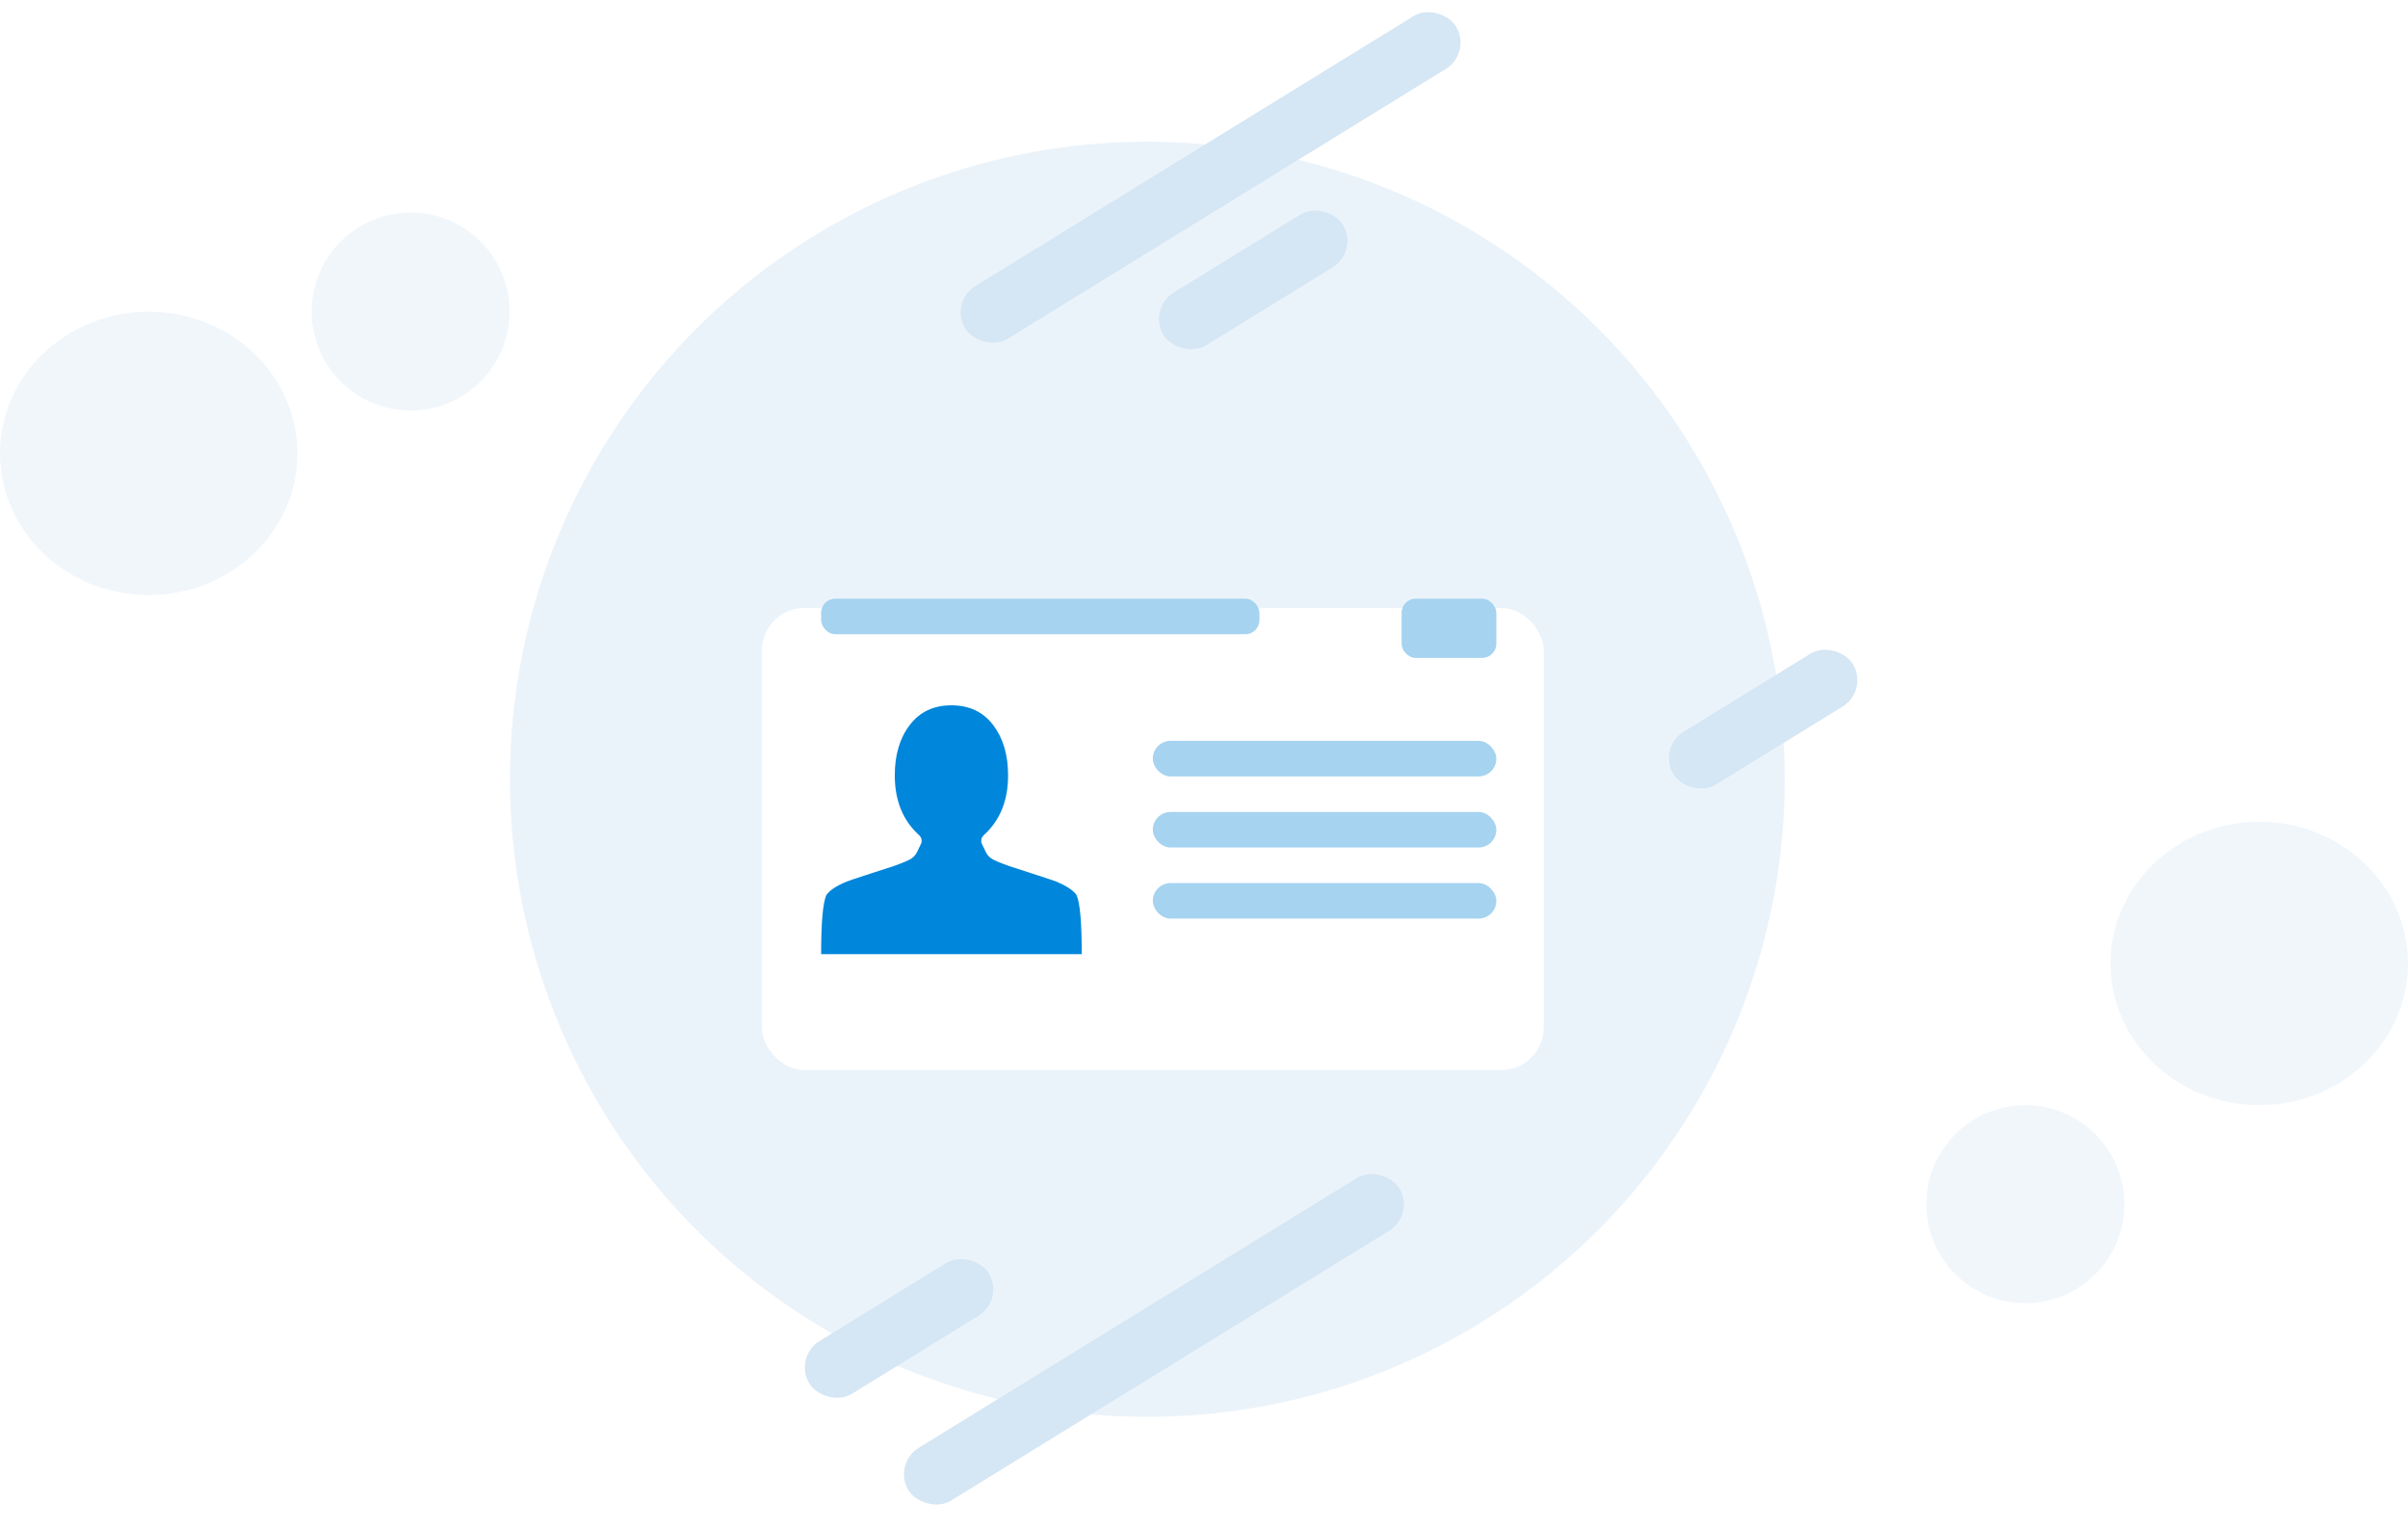 <svg width="170" height="108" viewBox="0 0 170 108" fill="none" xmlns="http://www.w3.org/2000/svg">
<circle cx="81" cy="55" r="45" fill="#EBF3FA"/>
<g filter="url(#filter0_d)">
<rect x="53.789" y="38.908" width="55.194" height="32.614" rx="3" fill="white"/>
</g>
<rect x="81.386" y="52.289" width="24.252" height="2.509" rx="1.254" fill="#A5D3F0"/>
<rect x="98.948" y="42.253" width="6.69" height="4.181" rx="1" fill="#A5D3F0"/>
<rect x="57.971" y="42.253" width="30.942" height="2.509" rx="1" fill="#A5D3F0"/>
<rect x="81.386" y="57.306" width="24.252" height="2.509" rx="1.254" fill="#A5D3F0"/>
<rect x="81.386" y="62.324" width="24.252" height="2.509" rx="1.254" fill="#A5D3F0"/>
<g clip-path="url(#clip0)">
<rect width="18.398" height="19.234" transform="translate(57.971 48.107)" fill="white"/>
<path d="M67.17 49.78C65.915 49.78 64.935 50.242 64.23 51.165C63.524 52.088 63.171 53.269 63.171 54.706C63.163 56.492 63.738 57.907 64.896 58.953C65.044 59.092 65.097 59.27 65.053 59.488L64.752 60.115C64.657 60.325 64.515 60.488 64.328 60.605C64.141 60.723 63.746 60.891 63.145 61.109C63.119 61.117 62.568 61.296 61.492 61.644C60.416 61.993 59.844 62.184 59.774 62.219C59.042 62.524 58.563 62.842 58.337 63.173C58.093 63.722 57.971 65.111 57.971 67.341H76.369C76.369 65.111 76.247 63.722 76.003 63.173C75.776 62.842 75.297 62.524 74.566 62.219C74.496 62.184 73.923 61.993 72.847 61.644C71.771 61.296 71.22 61.117 71.194 61.109C70.593 60.891 70.199 60.723 70.012 60.605C69.825 60.488 69.683 60.325 69.587 60.115L69.287 59.488C69.243 59.27 69.295 59.092 69.443 58.953C70.602 57.907 71.177 56.492 71.168 54.706C71.168 53.269 70.815 52.088 70.11 51.165C69.404 50.242 68.424 49.78 67.17 49.78Z" fill="#0086DA"/>
</g>
<rect x="67" y="21.328" width="40.68" height="4.368" rx="2.184" transform="rotate(-31.62 67 21.328)" fill="#D5E6F4"/>
<rect x="63" y="103.328" width="40.68" height="4.368" rx="2.184" transform="rotate(-31.62 63 103.328)" fill="#D5E6F4"/>
<rect x="81" y="21.792" width="14.863" height="4.368" rx="2.184" transform="rotate(-31.62 81 21.792)" fill="#D5E6F4"/>
<rect x="117" y="52.792" width="14.863" height="4.368" rx="2.184" transform="rotate(-31.62 117 52.792)" fill="#D5E6F4"/>
<rect x="56" y="95.792" width="14.863" height="4.368" rx="2.184" transform="rotate(-31.62 56 95.792)" fill="#D5E6F4"/>
<circle cx="28.988" cy="21.988" r="6.988" fill="#EBF3FA" fill-opacity="0.7"/>
<circle cx="142.988" cy="84.988" r="6.988" fill="#EBF3FA" fill-opacity="0.7"/>
<ellipse cx="10.5" cy="32" rx="10.5" ry="10" fill="#EBF3FA" fill-opacity="0.7"/>
<ellipse cx="159.5" cy="68" rx="10.5" ry="10" fill="#EBF3FA" fill-opacity="0.7"/>
<defs>
<filter id="filter0_d" x="49.789" y="38.908" width="63.194" height="40.614" filterUnits="userSpaceOnUse" color-interpolation-filters="sRGB">
<feFlood flood-opacity="0" result="BackgroundImageFix"/>
<feColorMatrix in="SourceAlpha" type="matrix" values="0 0 0 0 0 0 0 0 0 0 0 0 0 0 0 0 0 0 127 0"/>
<feOffset dy="4"/>
<feGaussianBlur stdDeviation="2"/>
<feColorMatrix type="matrix" values="0 0 0 0 0 0 0 0 0 0.525 0 0 0 0 0.855 0 0 0 0.3 0"/>
<feBlend mode="normal" in2="BackgroundImageFix" result="effect1_dropShadow"/>
<feBlend mode="normal" in="SourceGraphic" in2="effect1_dropShadow" result="shape"/>
</filter>
<clipPath id="clip0">
<rect width="18.398" height="19.234" fill="white" transform="translate(57.971 48.107)"/>
</clipPath>
</defs>
</svg>
